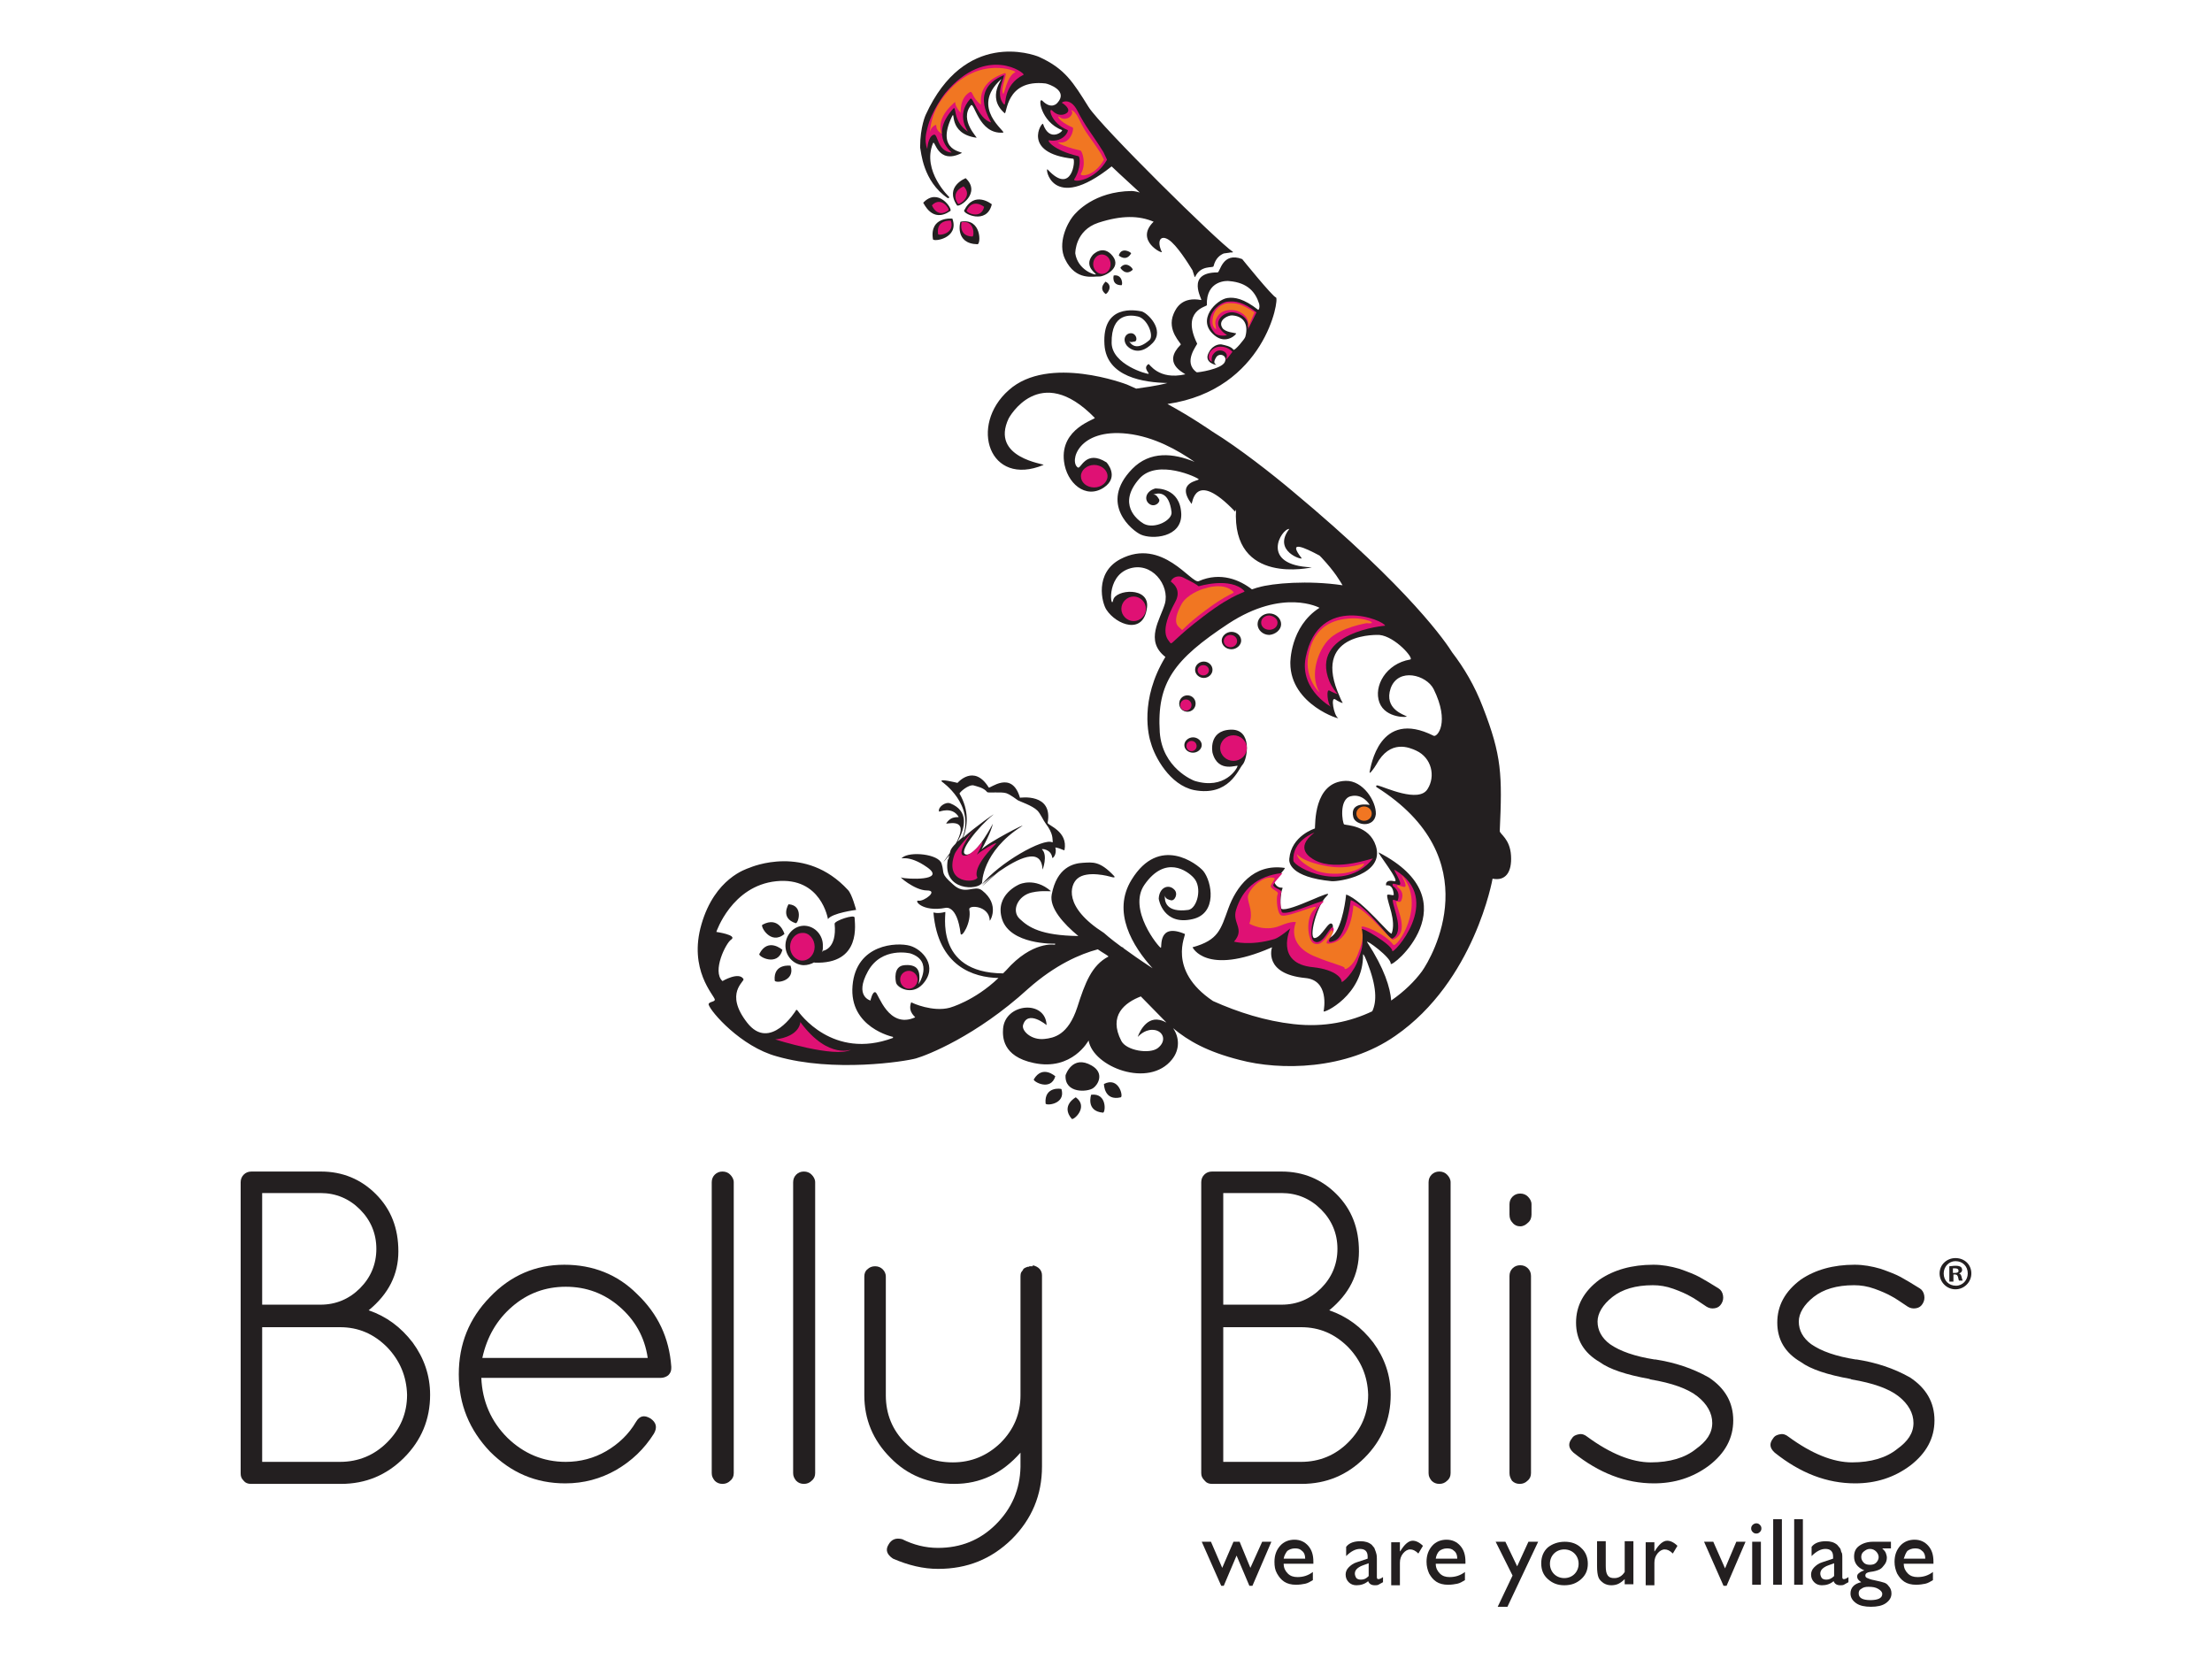 <?xml version="1.0" encoding="utf-8"?>
<!-- Generator: Adobe Illustrator 20.1.0, SVG Export Plug-In . SVG Version: 6.00 Build 0)  -->
<svg version="1.1" id="Layer_1" xmlns="http://www.w3.org/2000/svg" xmlns:xlink="http://www.w3.org/1999/xlink" x="0px" y="0px"
	 viewBox="0 0 432 324" style="enable-background:new 0 0 432 324;" xml:space="preserve">
<style type="text/css">
	.st0{fill:#231F20;}
	.st1{fill:#DF1174;}
	.st2{fill:#F17622;}
</style>
<g>
	<g>
		<g>
			<g>
				<g>
					<path class="st0" d="M153.2,182.4c0,0-1-3.6-4.3-1.8C148.4,180.8,150.5,184.7,153.2,182.4z M154.4,188.6c0,0-3.4-0.5-3.1,2.9
						C151.4,192.1,155.4,191.7,154.4,188.6z M152.8,185.5c0,0-2.8-2.5-4.5,0.8C148,186.8,151.9,188.9,152.8,185.5z M166.9,179.2
						c0-0.7-3.9,0.6-3.9,1.2c0.5,5-2.3,5.3-2.3,5.3l-0.2,0.3c0.1-0.3,0.2-0.5,0.2-0.8c0-0.1,0-0.3,0-0.4c0.1-2.1-1.5-3.9-3.5-4
						c-2-0.1-3.7,1.6-3.8,3.7c-0.1,2.1,1.5,3.9,3.5,4c0.8,0,1.5-0.2,2.2-0.6L159,188C168.4,188.4,166.9,180.2,166.9,179.2z
						 M220,185.4c0.1,0,0.1,0,0.1,0C220.2,185.5,220.2,185.4,220,185.4z M154,176.6c0,0-1.7,2.7,1.4,3.7
						C155.9,180.4,157,176.8,154,176.6z M295.1,167.1c-0.2-3.3-2.2-4.2-2.2-4.8c0.5-11,0.4-14.7-3.3-24.2c-1.6-4.2-3.7-7.7-6-10.7
						c-1-1.6-7.9-12.1-31.2-31.5c-3.8-3.2-10.4-8.4-15.6-11.6c-0.6-0.4-4.2-2.9-8.8-5.4c19.1-2.8,21.9-20.6,21.2-20.8
						c-0.7-0.2-6.6-7.5-6.6-7.5c-3.9-1.5-4.3,2.6-4.8,2.6c-6.4,0-2.9,5.4-3.2,5.4c-3.7-0.7-4.9,1.5-5.4,2.7c-1.4,3.3,1.6,5.8,1.4,6
						c-3.6,3.6,0.4,5.4,0.9,5.8c-5.3,1.2-7-2.1-7.2-2c-1.2,0.8,0.3,1.8,0,1.9c-0.3,0.1-7.1-1.8-7.2-6c-0.1-6,3.8-5.5,5.1-5.2
						c1.9,0.4,3.2,3.8,2.3,4.6c-2.5,2.2-3.6,0.9-4,0.2c0.3,0.4,0.8,0.1,1.1,0.1c0.6-0.1,0.4-1.4-0.5-1.6c-1.1-0.2-2,1-1.1,2.3
						c0.1,0.2,2.2,2.6,5.1-0.4c2.5-2.6-1.1-6-2.2-6.2c-1.1-0.2-7.7-1.5-7.2,6.5c0.4,6.4,7.8,7.4,12.3,7.5c-2.2,0.6-4.8,0.9-6.1,1.1
						c-0.6-0.3-1.2-0.5-1.8-0.8c0,0-15.3-5.9-23.1,1.1c-7.8,6.9-3.8,19,6.8,14.6c0.4-0.2-10.5-1.3-6.8-9.1c0,0,6-11.2,16.8-0.1
						c0.3,0.3-6.8,2-6,8.5c0.5,4.2,4.2,7.5,7.8,5.1c3.1-2.1,0.5-4.9,0.5-4.9c-4.1-2.6-5,1.4-5.6,1c-1.7-1.1,0-7.7,9.7-6.6
						c5.2,0.6,9.8,3.2,13.1,5.5c-4.1-1.7-8.7-2.2-12.2,1.4c-6.6,6.8,0.1,12.1,1.7,12.8c2.2,1,8,0.6,7.9-4c-0.2-5.2-4.8-5-5.1-5
						c-2,0.6-2.2,2.4-1,3.1c1,0.6,2.2-0.5,1.7-1.1c-0.2-0.3-0.5-0.9-1.1-0.8c1-0.4,3.1-0.7,3.6,3.4c0.2,1.6-3.3,3.4-5.4,2.3
						c-1.4-0.8-5.2-3.9-0.9-8.8c3.5-4,11.5-0.2,11.6,0.1c0.2,0.3-4.6,0.5-1.4,4.8c0.2,0.2,0.4-7,8.5,1.5c0,0,0.1-0.1,0.2-0.4
						c-0.9,15,14.8,11.3,14.8,11.3c-10.4-0.4-5.9-7.6-4.4-7.5c-3.4,4.4,2.8,6.2,2.4,5.7c-2.9-3.7,0.7-2,3.5-0.5
						c0.1,0.1,0.3,0.3,0.4,0.4c2.7,2.9,3.6,4.6,4.1,5.4c-6.7-1-13.7-0.4-16.4,0.4c-0.5,0.1-0.9,0.3-1.3,0.4
						c-2.3-1.8-6.1-3.5-10.4-1.6c-1.4,0.6-7.1-8.6-15.3-4.3c-5.1,2.7-3.6,8.6-2.7,9.9c1.9,2.9,7.2,5,7.9-0.4
						c0.6-4.2-6.2-3.6-6.6-1.5c-0.4,2.1-1.5-4.5,3-6.1c4.5-1.6,8.1,3.2,7.1,6.8c-0.9,3.1-4,7.2,0.1,10.4c-5.1,8.4-3.3,15.5-2.8,16.9
						c0.7,2.5,3.6,8.1,8.4,9.1c6.8,1.3,8.6-4,9.5-5c0.9-1,2-7-2.4-6.8c-4.4,0.2-3.5,4.5-3.5,4.5c1.1,4.2,5.1,2.2,4.9,2.6
						c-0.1,0.5-2.5,4.7-8.4,2.9c-0.3-0.1-6.3-2.5-6.8-9.5c-0.6-9.7,2.8-14.2,13.4-21.2c10.7-7,17.8-3.1,17.8-3.1
						c-5.8,3.7-5.7,10.8-5.7,10.8c0,8.2,10.1,11.2,9.3,10.7c-0.8-0.5-1.5-4.3-0.5-3.6c0.4,0.3,1.6,0.9,1.4,0.6
						c-0.2-0.3-0.4-0.7-1-2.2c-4.6-11.7,8.2-11,8.2-11c3.1,0.3,6.9,4.7,6,4.8c-4.7,0.8-7.2,5.2-6,8.4c1.2,3.2,5.8,2.9,5.3,2.7
						c-0.4-0.3-4.5-1.4-3.1-5.5c1.5-4.1,7-2.6,8.4,0.2c3.2,6.5,0.7,9.4,0,9.1c-10.7-5.4-12.3,6.2-12.5,7c-0.2,0.8,0.9-0.7,1.3-1.4
						c2.7-5,6.5-3.3,7.8-2.7c3,1.4,3.8,5,2.2,7.5c-1.7,2.8-8.4-0.4-9.7-0.7c-0.5-0.1-0.3,0.3-0.3,0.3c22.1,13.9,10.9,33.2,8.9,36
						c-1.4,1.9-3.4,3.9-6,5.7c-0.2-2.5-1.3-6.2-4.7-11.4c-0.4-0.7,4.7,3,4.6,4.2c-0.1,1.2,16.1-12.2-2.3-21.7
						c-0.6-0.3,4.4,5.9,3,5.6c-1.3-0.3-1.7,0.2-1.6,0.8c0,0.1,1.3-0.5,1.5,1.8c0,0.4-1.3-0.3-1.3,0.2c0.1,1.6,1.8,4.8,0.9,7.4
						c-0.2,0.6-5.7-6.5-8.9-7.6c0,0-0.6,6.4-2.7,8.1c-2.1,1.7,0.7-1.4,0-2.3c-0.7-0.9-2,2.5-3.4,2.7c-1.3,0.2,0.3-6.3,2.3-8.2
						c2-1.9-7.2,3.2-8.8,2.5c-0.4-0.2-0.2-3.1,0.1-3.8c0.4-0.8-0.6,0.3-1.5-1.3c-0.2-0.4,2.3-2.8,2-2.9c-6.2-0.9-9.5,3.8-11,7.9
						c-1.5,4.1-1.9,6.2-7,7.6c0,0,2.6,5.6,15.3,0.1c0.4-0.2,0.2,0,0.2,0s-1.7,5.1,6.5,5.9c4.7,0.4,3.7,6,3.6,6.5
						c-0.1,0.5,7.8-3.1,7.7-11.1c0,0,0.1-0.3,0.8,1.5c1.9,4.8,1.9,7.7,1,9.6c-4.2,2-9.3,3.2-15.4,2.5c-5.4-0.6-10.8-2.3-15.7-4.5
						c-9.1-6.1-5.2-13-5.5-13.1c-5.4-2.3-4.4,2.8-4.7,2.7c-0.4-0.1-6.5-7.5-3.2-12.3c4.1-5.9,8.4-2.7,9.6-1.4c1.8,1.9,0.7,6-1,6.3
						c-4.4,0.6-4.7-1.7-4.6-2.8c0.1,0.7,0.8,0.8,1.1,0.9c0.8,0.3,1.6-1.3,0.7-2.1c-1.1-1.1-2.9-0.4-3,1.8c0,0.3,1,5.3,6.6,4
						c4.9-1.1,3.8-7.3,2.1-9.4c-1.2-1.4-8.6-7.1-14,1.7c-3.9,6.3,0.2,13,4.1,17.3c-2.3-1.5-4.3-2.9-5.8-4c0.1,0,0.2,0,0.2,0
						c-0.1,0-0.3-0.1-0.5-0.2c-2.2-1.6-3.4-2.7-3.4-2.7c-8-5.1-6.6-9.4-5.2-10.6c1.9-1.7,6.4-0.4,6.4-0.4s1.2,0.4,0.8-0.1
						c-2.8-3-4.2-2.7-6.1-2.6c-1.9,0.1-5.1,0.9-6.1,6.2c-0.5,2.6,2.3,5.7,5.2,8.1c-7.3-0.1-9.7-1.7-11.4-3.3
						c-1.8-1.6-0.4-4.6,2.3-5.2c2.2-0.5,4-0.1,3.7-0.3c-3.1-2.7-6.1-1.3-6.1-1.3s-4.9,2-3.4,6.8c1.6,5,10.1,4.8,10.3,4.8
						c0.2,0,0,0.2,0,0.2s-4.4-0.8-9.5,5c-0.2,0.2-0.4,0.4-0.6,0.6c-13.7-0.1-11-12.1-11.3-12c-1.4,0.4-2.3,0.1-2.3,0.1
						c0.9,10.6,7.9,12.7,12.7,12.8c-4.7,4.5-9.5,5.8-9.5,5.8c-3.3,0.9-7.3-0.9-7.4-1c-0.2-0.1-0.2,0.1-0.2,0.1
						c-0.6,1.9,1,2.7,0.8,2.8c-5.2,2.3-7.1-4.6-7.7-4.9c-0.6-0.3-1,1.6-1,1.6s-3.2-0.8-0.5-5.7c2.7-4.9,8.3-3.5,8.3-3.5
						c4.6,1.5,1.6,6,1.6,6c0.1-0.4,0.4-2-0.2-2.9c-0.5-0.8-1.7-0.9-2.6-0.8c-2.2,0.2-1.7,3-1.6,3.4c0.2,1,3.1,2.6,5.2,0.3
						c3.1-3.4,0-6.8-2.5-7.5c-2.5-0.7-10.5-0.4-11.2,7.8c-0.7,8.2,7.9,10,7.9,10l0,0.2c-11.8,4.4-18.3-4.9-18.6-5.3
						c-0.3-0.4-0.4,0-0.4,0s-5,8.1-9.5,2.3c-4.5-5.8-0.4-8-0.7-8.5c-0.9-1.5-4.1,0.4-4.1,0.4c-2.1-1.9,0.7-7.5,1.7-8.1
						c1.3-0.9-2.9-1.5-2.9-1.5s3-9,11.7-9.9c8.8-0.9,10.1,7.4,10.1,7.4c0.8-1.2,5.5-1.8,5.5-1.8s-0.8-3.1-1.6-3.9
						c-8.3-9-18.8-4.5-19.3-4.3c-0.5,0.2-6.7,2-9.3,11c-2.6,8.9,2.5,13.9,2.6,14.7c0.1,0.5-1.3,0.4-1.2,1c0.4,1.4,6.3,8.2,13.3,10.1
						c11.1,3.2,25.1,1,27.2,0.4c2.1-0.6,11.7-4.3,21.9-13.6c5.3-4.7,10.2-6.8,13.6-7.7c1,0.7,1.8,1.1,2.1,1.4
						c-3.3,1.7-4.6,5.2-6.1,9.9c-1.8,5.5-4.6,6-6.4,6.2c-2.6,0.3-4.5-1.6-4.2-2.7c0.9-3.1,4.6,0,4.6,0c-0.2-5-8.1-4.3-8.5,0.7
						c-0.1,1.5-0.2,5.4,6,6.7c7.5,1.6,10.7-4.4,10.7-4.4c0.9,5.2,11.8,9.4,16.3,3.7c1.6-2,1.4-4.4,0.2-6.1c3,2.5,6.7,4.6,13,6.2
						c7.9,2.1,20.8,2,30.4-4.7c15.5-10.7,19-30.7,19-30.7C294,172.1,295.3,170.4,295.1,167.1z M235.7,59.6c-0.2-4.9,4-4.8,4.4-4.7
						c3.6,0.3,5.1,2.2,5.8,4.4c0.2,0.8-0.1,1.3-0.2,1.2c-2.8-2.2-4.6-2.5-6-2.3c-2.1,0.3-6.2,4.3-2.5,7.3c2.3,1.9,4.4-0.3,4.2-0.4
						c-0.2-0.1-2.2-0.2-2.7-1.1c-0.9-1.5,1.2-2.5,2-2.4c2.5,0.2,3.1,2.1,2.5,4.2c-0.1,0.4-2.1,2.8-2.3,2.5c-0.5-0.7-1.8-0.9-2.2-1
						c-0.2-0.1-1.7-0.2-2.6,1.5c-1.2,2.1,1.7,2.6,1.4,2.4c-0.3-0.2-0.6-0.4,0-1.4c0.6-1,2.3-0.4,1.7,0.9c-0.6,1.4-5.4,2.1-5.5,2
						c-2.8-2,0.2-5.4,0.1-5.6C230.6,60.6,235.7,59.9,235.7,59.6z M225.7,201.2c1.6,0.4,2.1,2.2,0.4,3.5c-1.6,1.2-6.1,0.5-7.1-1.4
						c-2.6-5,0.7-7.5,3.8-8.7c1.8,1.8,3.4,3.5,5,5.1c-0.4-0.2-0.8-0.4-1.3-0.5c-3-0.7-4.3,3.3-4.3,3.3
						C222.6,202.1,223.9,200.8,225.7,201.2z M210.1,214.3c0,0-3,1.6-0.8,4.2C209.6,218.9,212.7,216.2,210.1,214.3z M204.2,215.5
						c0,0.5,4,0.2,3.1-2.8C207.3,212.6,203.9,212.1,204.2,215.5z M213.1,213.8c0,0-1.1,3.2,2.3,3.5
						C215.9,217.4,216.3,213.4,213.1,213.8z M213.2,208.1c-3.8-2.2-5.1,1.9-5.1,1.9c-0.2,3.6,4.3,3.3,5.4,2.5
						C214.4,211.9,215.8,209.6,213.2,208.1z M215.6,211.7c0,0,0,3.4,3.3,2.6C219.4,214.1,218.5,210.2,215.6,211.7z M206.1,210.2
						c0,0-2.5-2.3-4.2,0.6C201.7,211.2,205.2,213.2,206.1,210.2z M264.3,159.6c0.4,1.6,4.1,2.2,4.4-0.6c0.1-2.5-2.5-6.6-5.9-6.5
						c-6.3,0.2-5.9,8.6-6,9.3c0,0-4.6,1.4-5,5.9c-0.1,0.7,0.1,3.6,8.3,4.4c1.3,0.1,10.4-1.2,8.6-6.9c-1.3-4.1-5.9-4-6.2-4.2
						c-0.3-0.2-1.1-4.9,1.3-5.5c2.4-0.6,3.7,1.7,3.7,1.7S263.5,156.4,264.3,159.6z M233.5,137.4c0-0.9-0.7-1.6-1.6-1.6
						c-0.9,0-1.6,0.7-1.6,1.6s0.7,1.6,1.6,1.6C232.8,139,233.5,138.3,233.5,137.4z M236.8,130.8c0-0.9-0.8-1.6-1.7-1.6
						c-0.9,0-1.7,0.7-1.7,1.6c0,0.9,0.8,1.6,1.7,1.6C236,132.4,236.8,131.7,236.8,130.8z M250.2,121.9c0-1.1-1-2.1-2.3-2.1
						c-1.2,0-2.3,0.9-2.3,2.1c0,1.1,1,2.1,2.3,2.1C249.1,123.9,250.2,123,250.2,121.9z M238.6,125.1c0,0.9,0.8,1.7,1.9,1.7
						c1,0,1.9-0.8,1.9-1.7c0-0.9-0.8-1.7-1.9-1.7C239.5,123.4,238.6,124.2,238.6,125.1z M233,147c0.9,0,1.7-0.7,1.7-1.5
						c0-0.8-0.8-1.5-1.7-1.5s-1.7,0.7-1.7,1.5C231.3,146.4,232.1,147,233,147z M220.9,49.5c0.1-0.2-1.9-1.4-2.4,0.4
						C218.5,49.9,219.9,51.2,220.9,49.5z M217.5,53.8c0,0-0.5,1.9,1.5,1.9C219.3,55.8,219.3,53.5,217.5,53.8z M215.9,57.4
						c0.2,0.2,1.7-1.6,0-2.4C216,55,214.4,56.2,215.9,57.4z M221.2,52.7c0.2-0.2-1.3-1.9-2.4-0.4C218.8,52.3,219.8,54,221.2,52.7z
						 M181,173.9c2.4,0-0.6,2.2-1.6,2c-1-0.2,0.6,2.3,5.3,1.4c0,0,2.2-0.6,2.9,5c0.1,1.1,2.2-2.1,1.7-4.7c-0.2-0.9,3.9-0.8,4,2.2
						c0,0.2,2.1-3.1-1.5-5.9c-1.5-1.2-3.3,1.1-5.7-1.2c-2.5-2.2-1.6-2.1-2.2-4c-0.5-1.9-6.2-2.5-7.7-1.2c-0.6,0.5,1.1-0.8,4.9,1.9
						c3.8,2.7-4.1,2.3-5,2C175.2,170.9,178.6,173.9,181,173.9z M199.2,155.8c-1.6-5.5-5.9-1.7-6.1-2c-2.9-4.7-6.1-0.9-6.1-0.9
						s-3.9-1-3-0.2c0,0,6.4,4.4,4,10.8c-0.3,0.3-0.7,0.6-1,0.9c1.5-2.7,2.3-6-1.4-7.5c-1-0.4-2.5,0.8-2.2,1.6c0,0.1,2.5-1.1,3.8,1
						c0.2,0.3-1.3-0.4-2.4,1.3c-0.2,0.3,4-1.2,2.5,2.6c-0.2,0.5-0.4,1-0.7,1.4c-0.5,0.5-0.9,1-1,1.4c0,0.1-0.1,0.3-0.1,0.4
						c-0.4,0.6-0.8,1.1-1.3,1.8c0,0,0.5-0.5,1.2-1.4c-0.1,0.3-0.1,0.6-0.2,0.8c-0.1,0.1-0.2,0.2-0.4,0.4c0,0,0.1-0.1,0.3-0.3
						c-1.1,6.2,6,6,6.7,4.5c0,0,0-6.1,7.7-11c1.5-1-6.7,3.2-7.8,4.5c0.5-0.9,1.8-3.3,2.2-5c0.1-0.3-3,6-5.1,6
						c-2.1-0.1,2.4-5.6,5.2-7.8c0.3-0.3-3.3,2.2-5.9,4.5c0.9-2.3,1.2-5.3-0.7-8.6c-0.1-0.2,1.8-1.9,2.8-1.6c0.6,0.2,1.9,0.4,2.6,1.3
						c0.2,0.2,2.7-0.1,3.7,0.2c0.9,0.3,2.1,1.3,2.3,1.4c0.3,0.2,2.8,1,3.8,2c0.6,0.6,1.2,2,1.6,2.5c1.6,2.1,1.3,3.1,1.4,3.6
						c0,0,0,0.1-0.1,0.1c-1.7-0.9-10.4,4-13.8,8.3c0,0,1-0.9,2.5-2c-0.8,0.7-1.6,1.4-2.4,2.3c1.2-1.1,2.3-2.1,3.3-2.9
						c3.5-2.4,8.3-5,8.5-0.4c0,0.2,1.1-2.8-0.1-3.9c-0.2-0.2,1.8-0.1,2,1.6c0,0.3,1-0.6,0.6-2c1.2,0.2,1.7,0.7,1.8,0.5
						c0.7-3.7-3.3-4.8-3.3-5.3C205.7,154.8,199.2,155.8,199.2,155.8z M185.1,38.7c0,0,0.3,0,0.3-0.2c0,0-5.4-5.1-3.2-10.5
						c0.4-1,0.8,4.3,5.6,1.9c0.6-0.3-5.2-0.2-1.9-7.1c0.8-1.6-0.9,3.3,4.8,4.1c0.3,0-3.4-3.4-1.1-6.3c0.7-0.9,1.5,5.7,6.3,5.3
						c0.8-0.1-6.6-4.8-0.4-10.4c0.6-0.5-3,3.4,0.7,6.6c0.5,0.4,0.1-6.7,8-5.8c0.6,0.1,4.5,1.4,2.3,3.8c0,0-1.1,1.4-2.9-0.4
						c-1-1-0.4,4.1,3.8,5.7c0.4,0.1-2.4,2.6-3.7-1.2c-0.2-0.5-4.3,5.7,5.9,6.8c0.5,0.1-0.2,7.3-5,2.1c-0.6-0.7,0.7,8.8,12.5-0.6
						c0,0,2.3,2.2,5.5,5.1c-0.9-0.3-1.6-0.3-1.6-0.3c-7.3,0.1-10.8,4.1-11.5,5c-1.1,1.4-3,5.2-1.5,8.3c2.1,4.4,5.7,3.3,6.6,3.4
						c0.9,0.1,4.6-1.6,2.7-4c-1.9-2.4-3.9-0.2-3.9-0.2c-1.9,2.3,0.9,3.7,0.6,3.8c-0.3,0.1-3.5-0.9-4-4.1c0-0.2,0-4.5,4.5-6
						c4.6-1.5,8-1.4,10.8-0.2c-3.8,3.7,1.9,6.4,1.6,5.9c-1-2.1-0.3-3.4,1.3-2.4c1.6,1,3.9,4.7,4.7,6c0.3,0.9,0.4,1.4,0.5,1.3
						c1.1-2.4,3.5-1.7,3.6-2.1c0.4-1.6,1.3-2.2,2-2.5c0.5-0.1,1-0.1,1.3-0.2c0.2,0,0.3,0,0.3,0c0.1,0,0.2,0,0.2-0.1
						c-3-2-25.8-24.5-28.2-28.3c-3-4.8-4.6-7.5-9.7-9.8c-1.2-0.5-14.5-5.3-22.1,11.3c0,0-1.1,2.3-1.1,6.4
						C179.9,29.6,180.2,35.4,185.1,38.7z M188.6,34.8c0,0-4.2,1.6-1.7,5.3C187.3,40.6,191.7,37.7,188.6,34.8z M186,42.7
						c0,0-4.5-0.5-3.8,4C182.2,47.3,187.4,46.6,186,42.7z M190.9,47.7c0.7,0,0.8-5.2-3.3-4.4C187.5,43.3,186.4,47.6,190.9,47.7z
						 M188.3,41.1c-0.3,0.6,4.4,2.9,5.4-1.2C193.7,39.9,190.3,37.1,188.3,41.1z M185.6,41.2c0.5-0.4-2.4-4.7-5.3-1.6
						C180.4,39.6,182,43.7,185.6,41.2z"/>
				</g>
			</g>
			<g>
				<path class="st1" d="M255,128.4c-1.3,6.6,5.6,10,4.9,9.6c-0.6-0.4-1-3.7-0.2-3.1c0.3,0.2,1.7,0.8,1.5,0.6
					c-0.2-0.2-1.1-1.3-1.6-2.5c-3.8-9.6,10.9-10.8,10.9-10.8C270.4,121.2,257.5,115.8,255,128.4z"/>
				<path class="st1" d="M166.2,205c0.4-0.2-4.3,2.2-9.9-5.4c0,0,0,2.8-4.9,3.4C151.4,203,163.1,206.7,166.2,205z"/>
				<path class="st1" d="M262,191.7c0.1-0.5-1-2.3-5.5-2.8c-7.7-0.7-4.5-7.6-4.5-7.6s-2.1,1.8-3.1,2.1c-4.8,1.4-7.9,0.5-7.9,0.5
					c2.2-2.5-0.4-3.6,0.4-6.2c1.2-3.9,3.9-6.6,9-7.2c0.3,0-2,2.1-1.7,2.5c0.5,0.7,1.8,0.7,1.5,1.4c-0.3,0.7-0.1,3.6,0.2,3.8
					c1.5,0.7,9.7-3.5,7.8-1.8c-1.9,1.7-2.7,6.7-1.6,7.4c1.8,1.2,3.2-3.4,3.8-2.6c0.6,0.9-2.4,3.6,0.3,2.5c2.3-0.9,3.1-7.9,3.1-7.9
					c3,1,7.6,7.8,8.1,7.5c2.5-1.2,0.2-5.9,0.1-7.4c0-0.5,0.9,0.3,1-0.1c0.6-1.9-1-2.7-1-2.8c-0.1-0.5-0.1-0.5,1.1-0.2
					c1.3,0.3-1.3-3.3-0.7-2.9c9.8,5.7-0.6,16.9-0.5,15.8c0.1-1.1-6.2-4.9-6.1-4.2c0.5,2.4,0.4,3.5-0.5,5.7
					C264.6,189.8,262,192.2,262,191.7z"/>
				<path class="st1" d="M234.1,114.5c0,0,6.2-1.9,8.9,0.9c0.4,0.4-1.6,0.1-8,5c-5.4,4.1-6.1,5.5-6.4,5.2c-0.6-0.8-2.3-2.1,0.9-8
					c1.4-2.5-0.6-3.8-0.7-3.9c-0.5-0.1,0.7-1.7,2.3-0.9C233.1,113.8,233.6,114.1,234.1,114.5z"/>
				<path class="st1" d="M249.5,121.6c0,0.8-0.7,1.4-1.6,1.4c-0.9,0-1.6-0.6-1.6-1.4c0-0.8,0.7-1.4,1.6-1.4
					C248.8,120.3,249.5,120.9,249.5,121.6z"/>
				<path class="st1" d="M216.9,51.6c0,1.1-0.8,1.9-1.7,1.9c-0.9,0-1.7-0.9-1.7-1.9c0-1.1,0.8-1.9,1.7-1.9
					C216.1,49.7,216.9,50.5,216.9,51.6z"/>
				<path class="st1" d="M223.8,118.9c0,1.3-1.1,2.4-2.4,2.4c-1.3,0-2.4-1.1-2.4-2.4c0-1.3,1.1-2.4,2.4-2.4
					C222.7,116.5,223.8,117.6,223.8,118.9z"/>
				<path class="st1" d="M216.3,93c0,1.2-1.2,2.2-2.6,2.2c-1.5,0-2.6-1-2.6-2.2c0-1.2,1.2-2.2,2.6-2.2
					C215.1,90.8,216.3,91.8,216.3,93z"/>
				<path class="st1" d="M159.1,184.9c0,1.5-1.1,2.7-2.4,2.7c-1.3,0-2.4-1.2-2.4-2.7c0-1.5,1.1-2.7,2.4-2.7
					C158,182.1,159.1,183.4,159.1,184.9z"/>
				<path class="st1" d="M179.2,191.3c0,1-0.8,1.8-1.7,1.8c-0.9,0-1.7-0.8-1.7-1.8c0-1,0.8-1.7,1.7-1.7
					C178.4,189.6,179.2,190.4,179.2,191.3z"/>
				<path class="st1" d="M243.5,146.1c0,1.4-1.2,2.5-2.6,2.5c-1.4,0-2.6-1.1-2.6-2.5c0-1.4,1.2-2.5,2.6-2.5
					C242.3,143.6,243.5,144.7,243.5,146.1z"/>
				<ellipse class="st1" cx="240.3" cy="125.2" rx="1.3" ry="1.2"/>
				<ellipse class="st1" cx="235" cy="130.9" rx="1.1" ry="1"/>
				<ellipse class="st1" cx="231.6" cy="137.7" rx="1.1" ry="1.1"/>
				<ellipse class="st1" cx="232.7" cy="145.7" rx="1" ry="1"/>
				<path class="st1" d="M190.9,171.4c0,0-1.4-1.6,3.5-6.5c1-1-3.5,1.6-4,2.4c-0.4,0.8,1.1-1.2,1.5-2.9c0-0.2-2.1,2.8-3.6,2.7
					c-1.5-0.1,0.5-3.5,2.2-5.3c0.3-0.3-3.6,3.7-4.1,5.1C184.4,172.6,190.4,172.5,190.9,171.4z"/>
				<g>
					<path class="st1" d="M215.5,29.7c-2.5-4-3.3-4.6-5.1-8.1c-1.4-2.7-3.2-1.6-3-1.5c0.4,0.2,1.9,1.3,0.9,2c0,0-1.3,1-2.8-0.5
						c-0.8-0.8-0.4,2.4,3,3.8c0.3,0.1-0.8,2.5-3.6,2c-0.5-0.1,0.6,1.9,5.7,3.1c0.4,0.1,0.5,2.5-0.8,4.5c-0.4,0.7,4,0.4,6.4-3.8"/>
				</g>
				<path class="st1" d="M185.7,43.1c0,0-2.9-0.3-2.5,2.6C183.2,46.1,186.6,45.7,185.7,43.1z"/>
				<path class="st1" d="M188.2,36.4c0,0-2.7,1-1.1,3.4C187.3,40.1,190.1,38.3,188.2,36.4z"/>
				<path class="st1" d="M187.8,43.4c0,0-0.7,2.7,2.1,2.8C190.3,46.2,190.4,42.9,187.8,43.4z"/>
				<path class="st1" d="M182,40.1c0,0,1,2.6,3.2,1C185.6,40.9,183.8,38.2,182,40.1z"/>
				<path class="st1" d="M192.2,40.4c0,0-2.2-1.8-3.4,0.7C188.6,41.5,191.6,43,192.2,40.4z"/>
				<g>
					<path class="st1" d="M199.9,14.6c0.5-0.2-7.2-6.1-15.3,3.6c0,0-2.7,3.4-3.5,6.9c-0.1,0.5-0.7,2.2,0,4c0,0,0.1-2.5,1.3-2.8
						c0.8-0.2,0.6,3.2,3.4,3.5c0.5,0.1-4.6-3,0.3-8.5c0.8-1-0.2,2.3,2.9,4.4c0.2,0.1-2.5-3.1,0.5-6.4c0.5-0.6,1.5,3.8,4,4.6
						c0.5,0.2-4.7-6.2,2.5-9.2c0.5-0.2-1.9,3.7,0.1,5.7C196.6,20.8,195.7,16.7,199.9,14.6z"/>
				</g>
				<path class="st1" d="M245.4,61c-2.7-2.1-4.2-2.2-5.5-2.1c-1.8,0-5.4,3.2-2.6,6.2c0.7,0.7,2.5,0.4,2.3,0.3
					c-0.2-0.1-1-0.6-1.5-1.5c-0.8-1.5,1.1-3.1,2.8-2.9c1.5,0.2,3.3,1.4,2.8,3.4C243.4,65,245.4,61,245.4,61z"/>
				<path class="st1" d="M240.7,68.7c-1-1-2-1-2.5-1c-0.8,0-2.4,0.8-2.1,2.3c0.1,0.5,0.7,0.7,0.6,0.6c-0.1-0.1-0.1-0.8,0.1-1.2
					c0.5-0.8,1.1-1.1,1.9-0.9c0.7,0.2,1.2,0.8,0.7,1.7C239.3,70.6,240.7,68.7,240.7,68.7z"/>
				<path class="st1" d="M256.7,162.6c0,0-4.4,1.6-4.1,5.5c0.1,1.2,9.8,6.6,15.5-0.4c0.3-0.3-7,2.6-11.3,0.3
					C255.9,167.5,252.7,165.7,256.7,162.6z"/>
			</g>
			<g>
				<path class="st2" d="M259.5,124.9c-1.9,1.9-3.9,6.8-1.8,10.3c0.2,0.3-3-2.6-2.2-7.1c0.9-5,3.9-7,7.9-7.3
					c3.4-0.3,6.1,1.2,3.5,0.9C267,121.7,261.8,122.5,259.5,124.9z"/>
				<path class="st2" d="M262.6,189.1c0.1-0.4-1.9-0.7-5.8-2.3c-5.8-2.4-3.7-6.7-3.7-6.7s-0.7-0.3-3.1,0.7c-3.1,1.3-6-0.4-6-0.4
					c0.8-2.3-0.2-3.7-0.3-5.1c-0.1-1.4,3-4.6,5.2-3.8c0.3,0.1-0.9,1.3-0.7,1.7c0.4,0.7,1.7,0.9,1.3,1.5c-0.3,0.7-0.1,3.9,0.8,4.1
					c1.5,0.4,8.2-2.9,6.4-1.2c-1.8,1.6-1.3,6-0.2,6.6c2,1.1,3.2-2.9,3.7-2.5c0.8,0.7-2.8,3.1-0.1,2.5c4-0.9,4.2-7.4,4.2-7.4
					c2.9,1,7.3,7,7.8,6.7c3.3-1.4,0.7-5.9,0.6-7.3c0-0.5,0.7,0.4,1-0.4c0.7-1.8-0.8-2.5-0.8-2.6c-0.1-0.5,0-0.3,1.2,0
					c1.2,0.3-0.7-2.7-0.3-2.2c4.9,5.8-1.1,14.4-1.7,13.5c-1.6-2.2-6.4-4.1-6.2-3.4c0.5,2.3,0.1,3.1-0.7,5.2
					C264.2,188.9,262.5,189.6,262.6,189.1z"/>
				<path class="st2" d="M235.4,114.9c0,0,3.6-1.3,5.5,0.7c0.3,0.3-1.1,0.3-5.6,3.7c-3.9,2.9-4.3,3.9-4.5,3.7
					c-0.4-0.6-2.3-0.9,0-5.1C231.8,116.2,234.4,115.1,235.4,114.9z"/>
				<ellipse class="st2" cx="266.4" cy="158.9" rx="1.5" ry="1.4"/>
				<g>
					<path class="st2" d="M215,30c-2.1-3.3-2.9-3.8-4.3-6.8c-0.9-1.9-1.7-1.7-1.5-1.6c0.4,0.2,0.2,1-0.5,1.4c0,0-1,0.5-1.7-0.1
						c-0.7-0.6-0.4,0.8,2.5,2c0.3,0.1-0.3,3.3-2.7,2.9c-0.4-0.1,0,0.6,4.2,1.6c0.4,0.1,1.2,2.8,0.1,4.5c-0.4,0.6,2.5,0.8,4.5-2.7"/>
				</g>
				<g>
					<path class="st2" d="M198.3,14.1c0.4-0.2-7-3.3-13.2,3.8c-2.9,3.3-3.3,6-3.5,7.9c0,0,0.2-1,1.1-1.4c0.4-0.1-0.3,0.8,1.2,1.7
						c0.3,0.2-1.7-2.3,2.3-5.9c0.8-0.7-0.3-0.1,1.4,1.8c0.1,0.1-0.3-2.8,1.8-4c0.6-0.3,0.4,1,2.1,2.4c0.4,0.3-1.3-4.1,4.7-6.1
						c0.8-0.3-0.9,2.9-0.3,4C196.1,18.8,196.6,14.8,198.3,14.1z"/>
				</g>
				<path class="st2" d="M245,61c-2.7-1.8-3.6-1.8-5.1-1.8c-0.8,0-3.2,0.9-3.1,3.8c0,0.9,0.8,1.5,0.7,1.2c-0.1-0.9-0.3-1.1,0-1.9
					c0.7-1.5,1.9-1.9,3.6-1.7c1.4,0.2,3.1,1.5,2.6,3.2C243.6,64.4,245,61,245,61z"/>
				<path class="st2" d="M257.2,170.1c0,0-3.7-1.7-3.9-3.2c-0.1-0.5,0.2,1.3,6.1,2.3c4.2,0.7,7.1-0.8,7-0.5
					c-0.1,0.7-1.9,1.5-3.7,1.8C260.6,170.8,258.7,170.6,257.2,170.1z"/>
			</g>
		</g>
		<g>
			<g>
				<path class="st0" d="M385,248.7c0,1.7-1.4,3.1-3.1,3.1c-1.7,0-3.1-1.4-3.1-3.1c0-1.7,1.4-3,3.1-3C383.7,245.7,385,247,385,248.7
					z M379.6,248.7c0,1.4,1,2.4,2.4,2.4c1.3,0,2.3-1.1,2.3-2.4c0-1.4-1-2.4-2.4-2.4C380.6,246.3,379.6,247.4,379.6,248.7z
					 M381.4,250.3h-0.7v-3c0.3,0,0.7-0.1,1.2-0.1c0.6,0,0.8,0.1,1,0.2c0.2,0.1,0.3,0.4,0.3,0.6c0,0.4-0.3,0.6-0.6,0.7v0
					c0.3,0.1,0.4,0.3,0.5,0.7c0.1,0.5,0.2,0.6,0.2,0.7h-0.7c-0.1-0.1-0.1-0.4-0.2-0.7c-0.1-0.3-0.2-0.5-0.6-0.5h-0.3V250.3z
					 M381.5,248.6h0.3c0.4,0,0.7-0.1,0.7-0.4c0-0.3-0.2-0.5-0.7-0.5c-0.2,0-0.3,0-0.4,0V248.6z"/>
			</g>
			<g>
				<path class="st0" d="M47,287.7v-56.8c0-0.6,0.2-1.1,0.6-1.5c0.4-0.4,0.9-0.6,1.5-0.6h13.6c4.2,0,7.8,1.5,10.7,4.4
					c3,3,4.4,6.7,4.4,11.2c0,4.5-1.9,8.3-5.8,11.5c3.5,1.2,6.3,3.3,8.6,6.3c2.2,3,3.4,6.4,3.4,10.2c0,4.8-1.7,8.9-5.1,12.3
					c-3.4,3.4-7.5,5.1-12.3,5.1H49c-0.6,0-1.1-0.2-1.4-0.6C47.1,288.7,47,288.3,47,287.7z M51.2,254.8h11.4c3,0,5.6-1.1,7.7-3.2
					c2.1-2.1,3.2-4.7,3.2-7.7c0-3-1.1-5.6-3.2-7.7c-2.1-2.1-4.7-3.2-7.7-3.2H51.2V254.8z M51.2,285.5h15.2c3.6,0,6.7-1.3,9.2-3.8
					c2.6-2.6,3.9-5.7,3.9-9.3c-0.1-3.6-1.4-6.7-3.9-9.3c-2.6-2.6-5.6-3.9-9.2-3.9H51.2V285.5z"/>
				<path class="st0" d="M131.1,266.9v0.3c0,0.6-0.2,1-0.6,1.4c-0.4,0.3-0.9,0.5-1.5,0.5H94c0.2,4.6,1.9,8.5,5.1,11.7
					c3.2,3.1,7,4.7,11.4,4.7c2.8,0,5.5-0.7,7.9-2.1c2.4-1.4,4.4-3.3,5.8-5.7c0.7-1.2,1.6-1.4,2.8-0.7c1.2,0.8,1.4,1.8,0.7,3
					c-1.9,3-4.3,5.3-7.4,7.1c-3,1.7-6.3,2.6-9.9,2.6c-5.8,0-10.6-2.1-14.7-6.2c-4-4.2-6.1-9.2-6.1-15.1c0-5.9,2-10.9,6.1-15.1
					c4-4.2,8.9-6.3,14.5-6.3c5.6,0,10.4,1.9,14.2,5.7C128.5,256.6,130.7,261.3,131.1,266.9z M121,255.2c-3-2.6-6.5-3.9-10.5-3.9
					c-4,0-7.5,1.3-10.5,3.9c-3,2.6-4.9,5.9-5.8,10h32.3C125.9,261.1,124,257.8,121,255.2z"/>
				<path class="st0" d="M139,287.7v-56.8c0-0.6,0.2-1.1,0.6-1.5c0.4-0.4,0.9-0.6,1.5-0.6c0.6,0,1.1,0.2,1.5,0.6
					c0.4,0.4,0.7,0.9,0.7,1.5v56.8c0,0.6-0.2,1.1-0.7,1.5c-0.4,0.4-0.9,0.6-1.5,0.6c-0.6,0-1.1-0.2-1.5-0.6
					C139.2,288.7,139,288.3,139,287.7z"/>
				<path class="st0" d="M154.9,287.7v-56.8c0-0.6,0.2-1.1,0.6-1.5c0.4-0.4,0.9-0.6,1.5-0.6c0.6,0,1.1,0.2,1.5,0.6
					c0.4,0.4,0.7,0.9,0.7,1.5v56.8c0,0.6-0.2,1.1-0.7,1.5c-0.4,0.4-0.9,0.6-1.5,0.6c-0.6,0-1.1-0.2-1.5-0.6
					C155.1,288.7,154.9,288.3,154.9,287.7z"/>
				<path class="st0" d="M201.7,247.1c1.2,0.3,1.8,1,1.8,2v37.3c0,5.6-2,10.3-5.9,14.2c-4,3.9-8.7,5.8-14.4,5.8
					c-2.9,0-5.8-0.7-8.8-2c-1.2-0.8-1.5-1.7-0.9-2.7c0.6-1.1,1.5-1.4,2.7-1.1c2.2,1.1,4.5,1.7,7,1.7c4.4,0,8.2-1.5,11.3-4.6
					c3.1-3.1,4.7-6.8,4.8-11.2v-2.8c-3.6,4.1-7.9,6.1-12.9,6.1c-5,0-9.2-1.7-12.5-5.1c-3.4-3.4-5.1-7.5-5.1-12.2v-23.2
					c0-0.6,0.2-1.1,0.6-1.4c0.4-0.4,0.9-0.6,1.5-0.6c0.6,0,1.1,0.2,1.5,0.6c0.4,0.4,0.6,0.9,0.6,1.4v23.2c0,3.7,1.3,6.8,3.8,9.3
					c2.6,2.6,5.6,3.8,9.3,3.8c3.6,0,6.7-1.3,9.3-3.8c2.6-2.6,3.9-5.7,3.9-9.3v-23.2c0-0.5,0.1-0.8,0.2-0.9c0.1-0.1,0.2-0.3,0.3-0.4
					c0-0.2,0.3-0.4,0.9-0.6h0.2c0.1-0.1,0.2-0.1,0.3-0.1H201.7z"/>
				<path class="st0" d="M234.6,287.7v-56.8c0-0.6,0.2-1.1,0.6-1.5c0.4-0.4,0.9-0.6,1.5-0.6h13.6c4.2,0,7.8,1.5,10.7,4.4
					c3,3,4.4,6.7,4.4,11.2c0,4.5-1.9,8.3-5.8,11.5c3.5,1.2,6.3,3.3,8.6,6.3c2.2,3,3.4,6.4,3.4,10.2c0,4.8-1.7,8.9-5.1,12.3
					c-3.4,3.4-7.5,5.1-12.3,5.1h-17.5c-0.6,0-1.1-0.2-1.4-0.6C234.8,288.7,234.6,288.3,234.6,287.7z M238.9,254.8h11.4
					c3,0,5.6-1.1,7.7-3.2c2.1-2.1,3.2-4.7,3.2-7.7c0-3-1.1-5.6-3.2-7.7c-2.1-2.1-4.7-3.2-7.7-3.2h-11.4V254.8z M238.9,285.5h15.2
					c3.6,0,6.7-1.3,9.2-3.8c2.6-2.6,3.9-5.7,3.9-9.3c-0.1-3.6-1.4-6.7-3.9-9.3c-2.6-2.6-5.6-3.9-9.2-3.9h-15.2V285.5z"/>
				<path class="st0" d="M279,287.7v-56.8c0-0.6,0.2-1.1,0.6-1.5c0.4-0.4,0.9-0.6,1.5-0.6c0.6,0,1.1,0.2,1.5,0.6
					c0.4,0.4,0.7,0.9,0.7,1.5v56.8c0,0.6-0.2,1.1-0.7,1.5c-0.4,0.4-0.9,0.6-1.5,0.6c-0.6,0-1.1-0.2-1.5-0.6
					C279.2,288.7,279,288.3,279,287.7z"/>
				<path class="st0" d="M294.8,237.2v-2c0-0.6,0.2-1.1,0.6-1.5c0.4-0.4,0.9-0.6,1.5-0.6c0.6,0,1.1,0.2,1.5,0.6
					c0.4,0.4,0.7,0.9,0.7,1.5v2c0,0.6-0.2,1.2-0.7,1.6c-0.4,0.4-0.9,0.7-1.5,0.7c-0.6,0-1.1-0.2-1.5-0.7
					C295,238.4,294.8,237.9,294.8,237.2z M294.8,287.7v-38.5c0-0.6,0.2-1.1,0.6-1.5c0.4-0.4,0.9-0.6,1.5-0.6c0.6,0,1.1,0.2,1.5,0.6
					c0.4,0.4,0.6,0.9,0.6,1.5v38.5c0,0.6-0.2,1.1-0.7,1.5c-0.4,0.4-0.9,0.6-1.5,0.6c-0.6,0-1.1-0.2-1.5-0.6
					C295,288.7,294.8,288.3,294.8,287.7z"/>
				<path class="st0" d="M307.3,283.7c-1-0.9-1.1-1.8-0.3-2.8c0.3-0.5,0.8-0.7,1.4-0.8c0.6-0.1,1.1,0.1,1.6,0.5
					c4.5,3.3,8.7,5,12.4,5c3.7,0,6.7-0.9,8.8-2.6c2.1-1.5,3.2-3.1,3.2-5.1c0-1.9-1-3.7-2.9-5.2c-1.9-1.5-5-2.6-9.2-3.3l-0.2-0.1
					c-4.5-0.8-7.8-1.9-9.7-3.3c-3.1-1.8-4.6-4.4-4.6-7.7c0-3.3,1.5-6.1,4.6-8.4c2.8-1.9,6.3-2.9,10.5-2.9c1.7,0,3.4,0.3,5.1,0.8
					c1.7,0.6,3,1.1,3.9,1.6c0.9,0.5,2.1,1.2,3.7,2.2c0.5,0.3,0.8,0.8,0.9,1.4c0.1,0.6,0,1.1-0.3,1.6c-0.3,0.5-0.7,0.8-1.3,0.9
					c-0.6,0.1-1.1,0-1.6-0.3c-1.5-1-2.5-1.7-3.3-2.1c-0.7-0.4-1.8-0.9-3.2-1.4c-1.4-0.5-2.7-0.7-4-0.7c-3.4,0-6,0.8-7.9,2.3
					c-1.9,1.5-2.9,3.2-2.9,4.8c0,1.7,0.8,3.2,2.4,4.4c2,1.4,4.9,2.4,8.7,3h0.2c3.8,0.6,7.2,1.7,10.4,3.5c3.2,2.1,4.8,4.9,4.8,8.4
					c0,3.5-1.6,6.4-4.7,8.8c-3.2,2.4-6.8,3.5-10.8,3.5C317.5,289.7,312.3,287.7,307.3,283.7z"/>
				<path class="st0" d="M346.6,283.7c-1-0.9-1.1-1.8-0.3-2.8c0.3-0.5,0.8-0.7,1.4-0.8c0.6-0.1,1.1,0.1,1.6,0.5
					c4.5,3.3,8.7,5,12.4,5c3.7,0,6.7-0.9,8.8-2.6c2.1-1.5,3.2-3.1,3.2-5.1c0-1.9-1-3.7-2.9-5.2c-1.9-1.5-5-2.6-9.2-3.3l-0.2-0.1
					c-4.5-0.8-7.8-1.9-9.7-3.3c-3.1-1.8-4.6-4.4-4.6-7.7c0-3.3,1.5-6.1,4.6-8.4c2.8-1.9,6.3-2.9,10.5-2.9c1.7,0,3.4,0.3,5.1,0.8
					c1.7,0.6,3,1.1,3.9,1.6c0.9,0.5,2.1,1.2,3.7,2.2c0.5,0.3,0.8,0.8,0.9,1.4c0.1,0.6,0,1.1-0.3,1.6c-0.3,0.5-0.7,0.8-1.3,0.9
					c-0.6,0.1-1.1,0-1.6-0.3c-1.5-1-2.5-1.7-3.3-2.1c-0.7-0.4-1.8-0.9-3.2-1.4c-1.4-0.5-2.7-0.7-4-0.7c-3.4,0-6,0.8-7.9,2.3
					c-1.9,1.5-2.9,3.2-2.9,4.8c0,1.7,0.8,3.2,2.4,4.4c2,1.4,4.9,2.4,8.7,3h0.2c3.8,0.6,7.2,1.7,10.4,3.5c3.2,2.1,4.8,4.9,4.8,8.4
					c0,3.5-1.6,6.4-4.7,8.8c-3.2,2.4-6.8,3.5-10.8,3.5C356.8,289.7,351.6,287.7,346.6,283.7z"/>
			</g>
		</g>
	</g>
	<g>
		<path class="st0" d="M246.5,301.1h1.8l-3.7,8.6H244l-2.5-5.9l-2.5,5.9h-0.5l-3.8-8.6h1.8l2.2,5.1l2.2-5.1h1.2l2.1,5.1L246.5,301.1
			z"/>
		<path class="st0" d="M256.6,305.4h-5.9c0,0.8,0.3,1.4,0.8,1.9s1.1,0.7,1.9,0.7c1.1,0,2.1-0.3,3-1v1.6c-0.5,0.3-1,0.6-1.5,0.7
			s-1.1,0.2-1.8,0.2c-0.9,0-1.7-0.2-2.3-0.6s-1-0.9-1.4-1.6s-0.5-1.4-0.5-2.3c0-1.3,0.4-2.3,1.1-3.1c0.7-0.8,1.7-1.2,2.8-1.2
			c1.1,0,2,0.4,2.7,1.2c0.7,0.8,1,1.8,1,3.1V305.4z M250.7,304.4h4.2c0-0.7-0.2-1.2-0.6-1.5c-0.4-0.4-0.8-0.5-1.4-0.5
			c-0.6,0-1.1,0.2-1.5,0.5C251.1,303.3,250.8,303.8,250.7,304.4z"/>
		<path class="st0" d="M268.9,304.4v3.6c0,0.3,0.1,0.4,0.3,0.4c0.2,0,0.5-0.1,0.9-0.4v1c-0.4,0.2-0.7,0.4-0.9,0.5s-0.5,0.1-0.7,0.1
			c-0.7,0-1.1-0.3-1.3-0.8c-0.7,0.6-1.5,0.8-2.3,0.8c-0.6,0-1.1-0.2-1.5-0.6c-0.4-0.4-0.6-0.9-0.6-1.5c0-0.5,0.2-1,0.6-1.4
			c0.4-0.4,0.9-0.8,1.6-1l2.1-0.7V304c0-1-0.5-1.5-1.5-1.5c-0.9,0-1.8,0.5-2.7,1.4v-1.8c0.6-0.8,1.6-1.1,2.8-1.1
			c0.9,0,1.6,0.2,2.2,0.7c0.2,0.2,0.3,0.4,0.5,0.6c0.1,0.3,0.2,0.5,0.3,0.8S268.9,303.7,268.9,304.4z M267.3,307.8v-2.5l-1.1,0.4
			c-0.6,0.2-1,0.5-1.2,0.7c-0.2,0.2-0.4,0.5-0.4,0.9c0,0.3,0.1,0.6,0.3,0.9c0.2,0.2,0.5,0.3,0.9,0.3
			C266.4,308.5,266.8,308.3,267.3,307.8z"/>
		<path class="st0" d="M273.4,301.1v1.9l0.1-0.1c0.8-1.3,1.6-2,2.4-2c0.6,0,1.3,0.3,2,1l-0.9,1.5c-0.6-0.6-1.1-0.8-1.6-0.8
			c-0.5,0-1,0.3-1.4,0.8c-0.4,0.5-0.6,1.1-0.6,1.8v4.4h-1.7v-8.4H273.4z"/>
		<path class="st0" d="M286.3,305.4h-5.9c0,0.8,0.3,1.4,0.8,1.9s1.1,0.7,1.9,0.7c1.1,0,2.1-0.3,3-1v1.6c-0.5,0.3-1,0.6-1.5,0.7
			c-0.5,0.1-1.1,0.2-1.8,0.2c-0.9,0-1.7-0.2-2.3-0.6c-0.6-0.4-1-0.9-1.4-1.6c-0.3-0.7-0.5-1.4-0.5-2.3c0-1.3,0.4-2.3,1.1-3.1
			c0.7-0.8,1.7-1.2,2.8-1.2c1.1,0,2,0.4,2.7,1.2c0.7,0.8,1,1.8,1,3.1V305.4z M280.4,304.4h4.2c0-0.7-0.2-1.2-0.6-1.5
			c-0.4-0.4-0.8-0.5-1.4-0.5c-0.6,0-1.1,0.2-1.5,0.5C280.7,303.3,280.5,303.8,280.4,304.4z"/>
		<path class="st0" d="M298.5,301.1h1.9l-6,12.7h-1.9l2.9-6.1l-3.3-6.6h1.9l2.3,4.8L298.5,301.1z"/>
		<path class="st0" d="M305.6,301.1c1.3,0,2.4,0.4,3.2,1.2c0.9,0.8,1.3,1.9,1.3,3.1c0,1.2-0.4,2.2-1.3,3c-0.9,0.8-1.9,1.2-3.3,1.2
			c-1.3,0-2.3-0.4-3.2-1.2s-1.3-1.8-1.3-3.1c0-1.2,0.4-2.3,1.3-3.1C303.2,301.5,304.3,301.1,305.6,301.1z M305.5,302.6
			c-0.8,0-1.5,0.3-2,0.8s-0.8,1.2-0.8,2c0,0.8,0.3,1.5,0.8,2c0.5,0.5,1.2,0.8,2,0.8c0.8,0,1.5-0.3,2-0.8c0.5-0.5,0.8-1.2,0.8-2
			c0-0.8-0.3-1.5-0.8-2S306.3,302.6,305.5,302.6z"/>
		<path class="st0" d="M317.3,309.5v-1.1c-0.4,0.4-0.8,0.7-1.2,0.9s-0.9,0.3-1.4,0.3c-0.5,0-1-0.1-1.5-0.4c-0.4-0.3-0.8-0.6-1-1.1
			s-0.3-1.2-0.3-2.3v-4.8h1.7v4.8c0,0.9,0.1,1.5,0.4,1.9c0.3,0.4,0.7,0.5,1.3,0.5c0.8,0,1.5-0.4,2-1.2v-6h1.7v8.4H317.3z"/>
		<path class="st0" d="M323.1,301.1v1.9l0.1-0.1c0.8-1.3,1.6-2,2.4-2c0.6,0,1.3,0.3,2,1l-0.9,1.5c-0.6-0.6-1.1-0.8-1.6-0.8
			c-0.5,0-1,0.3-1.4,0.8s-0.6,1.1-0.6,1.8v4.4h-1.7v-8.4H323.1z"/>
		<path class="st0" d="M339.1,301.1h1.8l-3.7,8.6h-0.6l-3.8-8.6h1.8l2.3,5.2L339.1,301.1z"/>
		<path class="st0" d="M343,297.5c0.3,0,0.5,0.1,0.7,0.3s0.3,0.4,0.3,0.7c0,0.3-0.1,0.5-0.3,0.7s-0.4,0.3-0.7,0.3
			c-0.3,0-0.5-0.1-0.7-0.3c-0.2-0.2-0.3-0.4-0.3-0.7c0-0.3,0.1-0.5,0.3-0.7C342.5,297.6,342.8,297.5,343,297.5z M342.2,301.1h1.7
			v8.4h-1.7V301.1z"/>
		<path class="st0" d="M346.3,296.7h1.7v12.8h-1.7V296.7z"/>
		<path class="st0" d="M350.4,296.7h1.7v12.8h-1.7V296.7z"/>
		<path class="st0" d="M359.8,304.4v3.6c0,0.3,0.1,0.4,0.3,0.4c0.2,0,0.5-0.1,0.9-0.4v1c-0.4,0.2-0.7,0.4-0.9,0.5s-0.5,0.1-0.7,0.1
			c-0.7,0-1.1-0.3-1.3-0.8c-0.7,0.6-1.5,0.8-2.3,0.8c-0.6,0-1.1-0.2-1.5-0.6c-0.4-0.4-0.6-0.9-0.6-1.5c0-0.5,0.2-1,0.6-1.4
			c0.4-0.4,0.9-0.8,1.6-1l2.1-0.7V304c0-1-0.5-1.5-1.5-1.5c-0.9,0-1.8,0.5-2.7,1.4v-1.8c0.6-0.8,1.6-1.1,2.8-1.1
			c0.9,0,1.6,0.2,2.2,0.7c0.2,0.2,0.3,0.4,0.5,0.6s0.2,0.5,0.3,0.8C359.8,303.3,359.8,303.7,359.8,304.4z M358.2,307.8v-2.5
			l-1.1,0.4c-0.6,0.2-1,0.5-1.2,0.7s-0.4,0.5-0.4,0.9c0,0.3,0.1,0.6,0.3,0.9c0.2,0.2,0.5,0.3,0.9,0.3
			C357.2,308.5,357.7,308.3,358.2,307.8z"/>
		<path class="st0" d="M362.1,304c0-0.9,0.3-1.6,1-2.1c0.7-0.5,1.6-0.8,2.7-0.8h3.5v1.3h-1.7c0.3,0.3,0.6,0.6,0.7,0.9
			c0.1,0.3,0.2,0.6,0.2,0.9c0,0.4-0.1,0.9-0.4,1.3c-0.3,0.4-0.6,0.8-1,1c-0.4,0.2-1,0.4-1.9,0.5c-0.6,0.1-0.9,0.3-0.9,0.7
			c0,0.2,0.1,0.4,0.4,0.5c0.2,0.1,0.7,0.3,1.3,0.4c1,0.2,1.7,0.4,2,0.5c0.3,0.1,0.6,0.3,0.8,0.6c0.4,0.4,0.6,0.9,0.6,1.5
			c0,0.8-0.4,1.4-1.1,1.9s-1.7,0.7-2.9,0.7c-1.2,0-2.2-0.2-2.9-0.7c-0.7-0.5-1.1-1.1-1.1-1.9c0-1.1,0.7-1.9,2.1-2.2
			c-0.6-0.4-0.8-0.7-0.8-1.1c0-0.3,0.1-0.5,0.4-0.7c0.2-0.2,0.6-0.4,1-0.5C362.7,306.1,362.1,305.2,362.1,304z M364.9,309.9
			c-0.6,0-1,0.1-1.4,0.4c-0.4,0.2-0.5,0.5-0.5,0.9c0,0.9,0.8,1.3,2.3,1.3c0.7,0,1.3-0.1,1.7-0.3c0.4-0.2,0.6-0.5,0.6-0.9
			c0-0.4-0.3-0.7-0.8-1C366.3,310,365.7,309.9,364.9,309.9z M365.2,302.5c-0.5,0-0.8,0.2-1.2,0.5s-0.5,0.7-0.5,1.1
			c0,0.4,0.2,0.8,0.5,1.1c0.3,0.3,0.7,0.4,1.2,0.4c0.5,0,0.9-0.1,1.2-0.4c0.3-0.3,0.5-0.7,0.5-1.1c0-0.4-0.2-0.8-0.5-1.1
			C366.1,302.7,365.7,302.5,365.2,302.5z"/>
		<path class="st0" d="M377.7,305.4h-5.9c0,0.8,0.3,1.4,0.8,1.9s1.1,0.7,1.9,0.7c1.1,0,2.1-0.3,3-1v1.6c-0.5,0.3-1,0.6-1.5,0.7
			c-0.5,0.1-1.1,0.2-1.8,0.2c-0.9,0-1.7-0.2-2.3-0.6c-0.6-0.4-1-0.9-1.4-1.6c-0.3-0.7-0.5-1.4-0.5-2.3c0-1.3,0.4-2.3,1.1-3.1
			c0.7-0.8,1.7-1.2,2.8-1.2c1.1,0,2,0.4,2.7,1.2c0.7,0.8,1,1.8,1,3.1V305.4z M371.8,304.4h4.2c0-0.7-0.2-1.2-0.6-1.5
			c-0.4-0.4-0.8-0.5-1.4-0.5s-1.1,0.2-1.5,0.5C372.2,303.3,372,303.8,371.8,304.4z"/>
	</g>
</g>
</svg>
